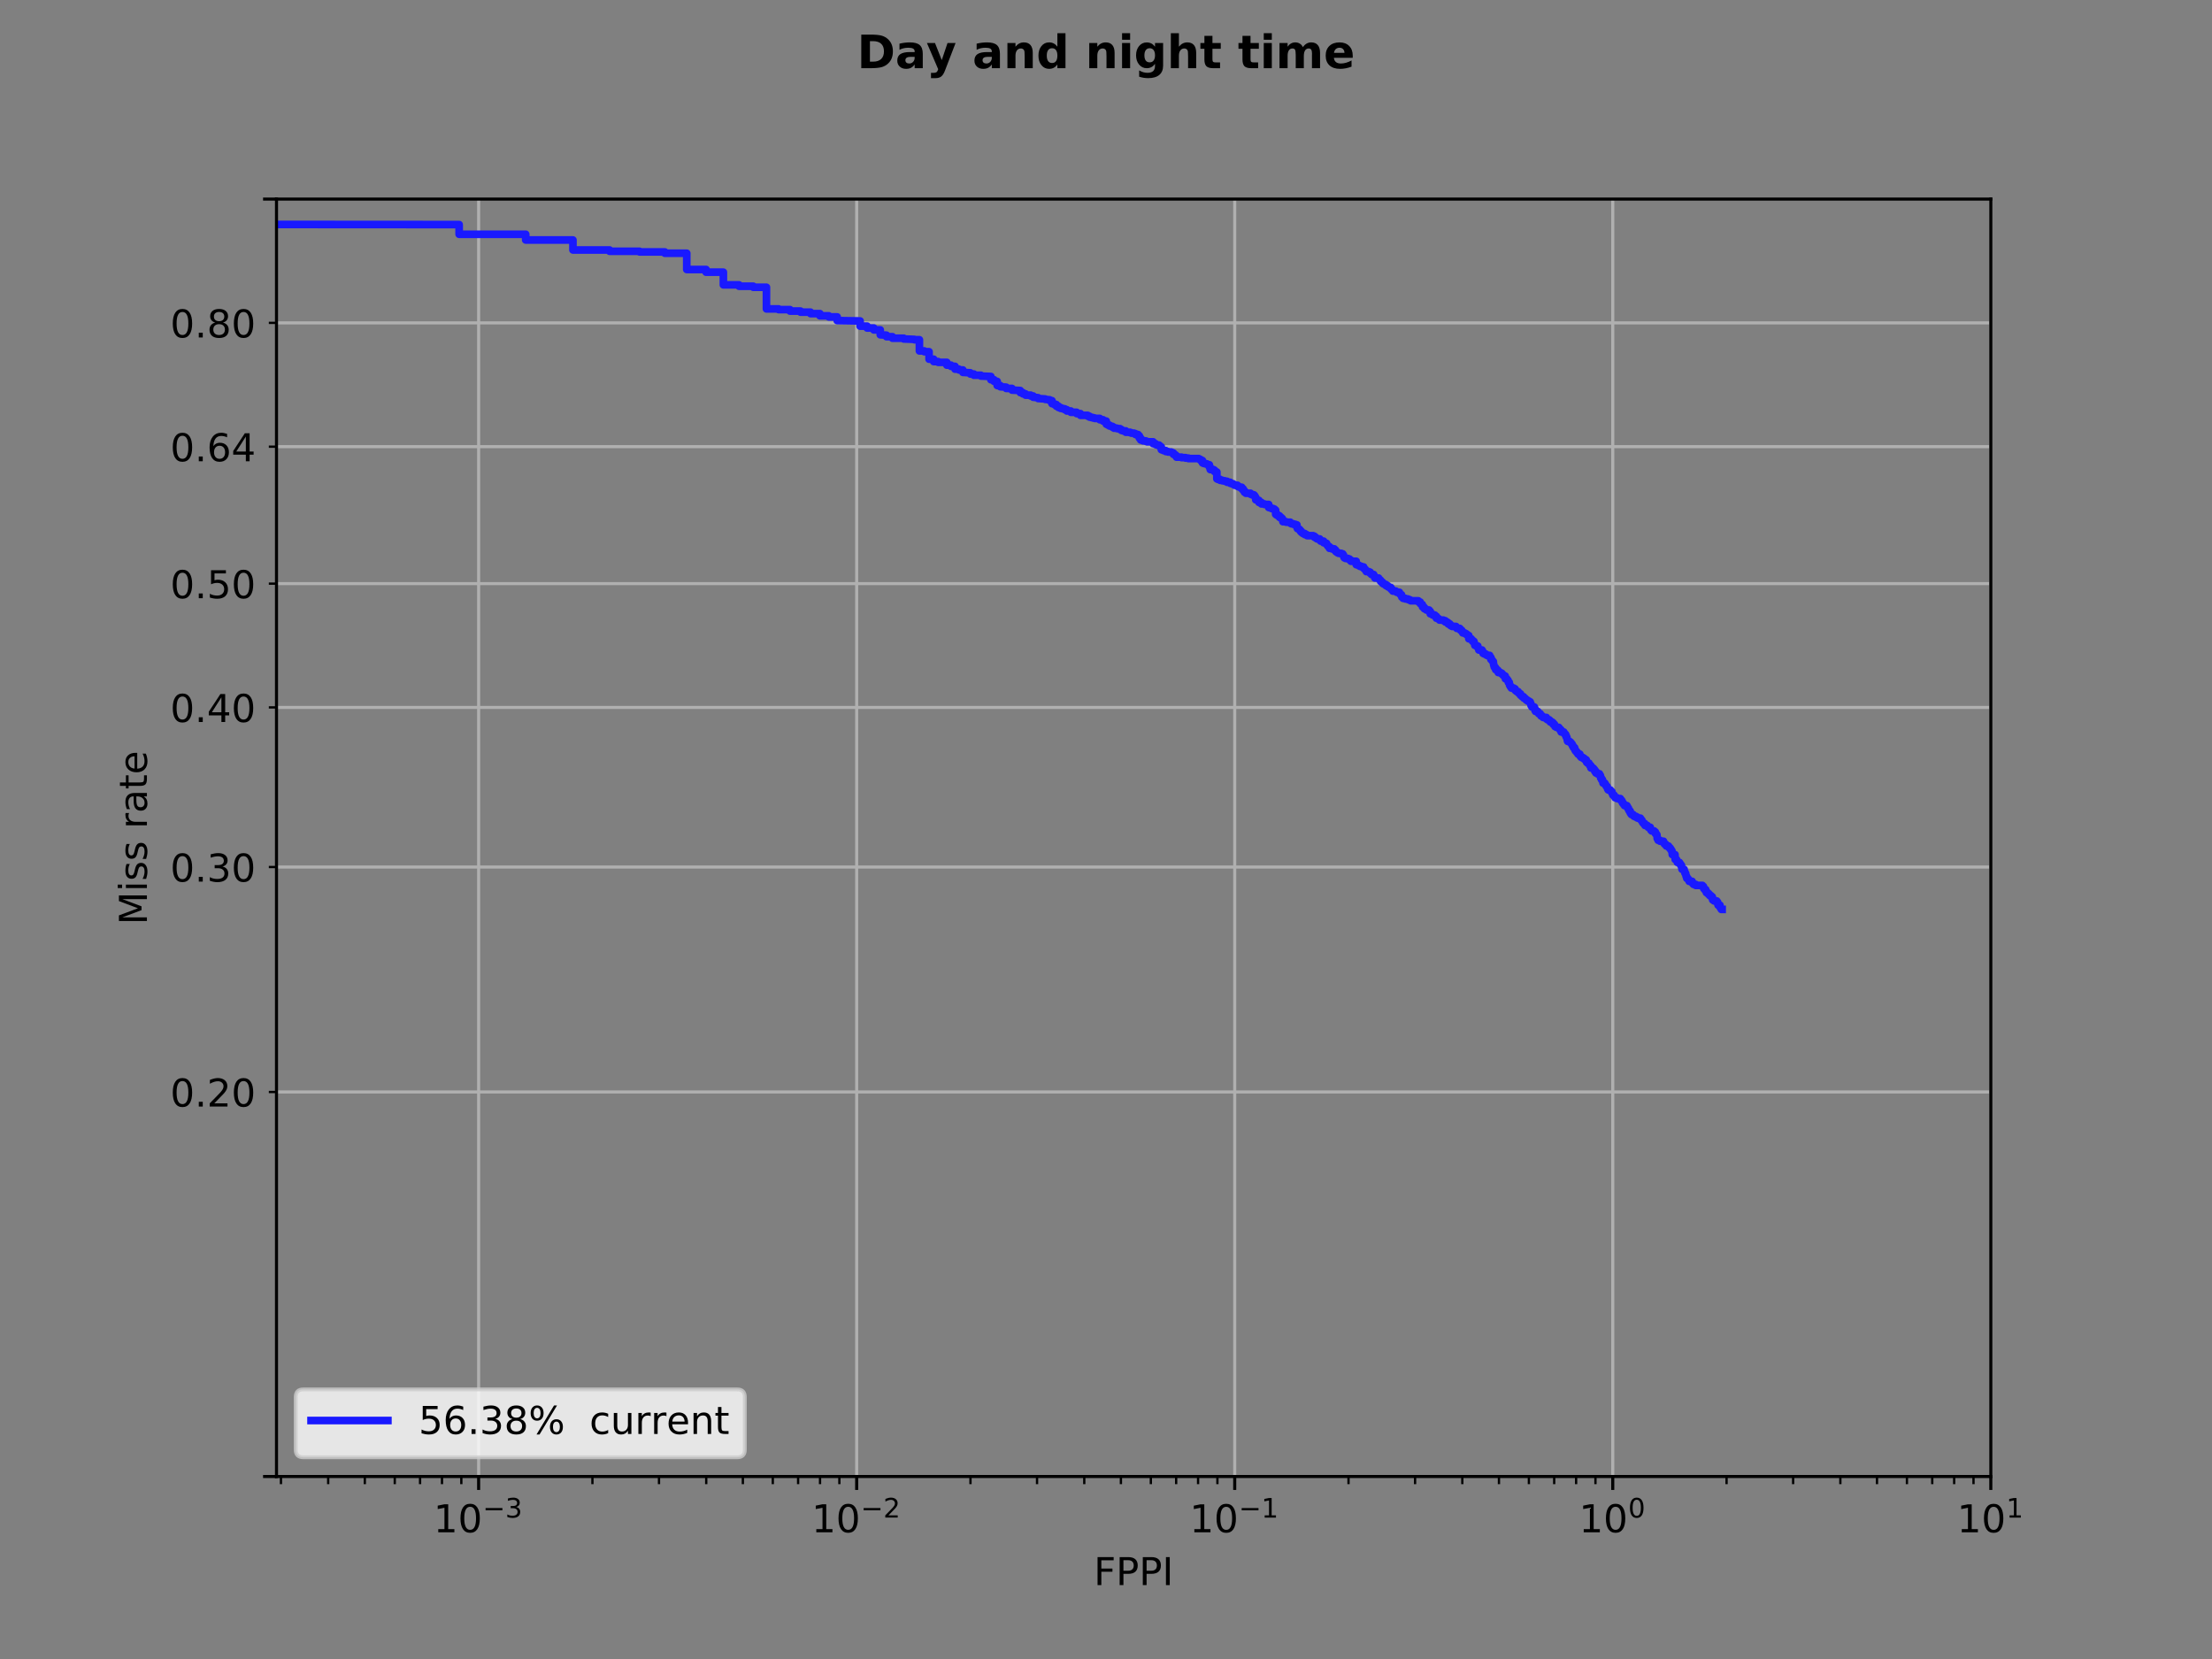 <?xml version="1.0" encoding="utf-8" standalone="no"?>
<!DOCTYPE svg PUBLIC "-//W3C//DTD SVG 1.1//EN"
  "http://www.w3.org/Graphics/SVG/1.1/DTD/svg11.dtd">
<!-- Created with matplotlib (https://matplotlib.org/) -->
<svg height="432pt" version="1.1" viewBox="0 0 576 432" width="576pt" xmlns="http://www.w3.org/2000/svg" xmlns:xlink="http://www.w3.org/1999/xlink">
 <rect x="0" y="0" width="576" height="432" fill="#808080" stroke="none"/>
 <defs>
  <style type="text/css">
*{stroke-linecap:butt;stroke-linejoin:round;}
  </style>
 </defs>
 <g id="figure_1">
  <g id="patch_1">
   <path d="M 0 432 
L 576 432 
L 576 0 
L 0 0 
z
" style="fill:none;"/>
  </g>
  <g id="axes_1">
   <g id="patch_2">
    <path d="M 72 384.48 
L 518.4 384.48 
L 518.4 51.84 
L 72 51.84 
z
" style="fill:none;"/>
   </g>
   <g id="matplotlib.axis_1">
    <g id="xtick_1">
     <g id="line2d_1">
      <path clip-path="url(#p058b553280)" d="M 124.633 384.48 
L 124.633 51.84 
" style="fill:none;stroke:#b0b0b0;stroke-linecap:square;stroke-width:0.8;"/>
     </g>
     <g id="line2d_2">
      <defs>
       <path d="M 0 0 
L 0 3.5 
" id="m78e9b62fb0" style="stroke:#000000;stroke-width:0.8;"/>
      </defs>
      <g>
       <use style="stroke:#000000;stroke-width:0.8;" x="124.633" xlink:href="#m78e9b62fb0" y="384.48"/>
      </g>
     </g>
     <g id="text_1">
      <!-- $\mathdefault{10^{-3}}$ -->
      <defs>
       <path d="M 12.406 8.297 
L 28.516 8.297 
L 28.516 63.922 
L 10.984 60.406 
L 10.984 69.391 
L 28.422 72.906 
L 38.281 72.906 
L 38.281 8.297 
L 54.391 8.297 
L 54.391 0 
L 12.406 0 
z
" id="DejaVuSans-49"/>
       <path d="M 31.781 66.406 
Q 24.172 66.406 20.328 58.906 
Q 16.5 51.422 16.5 36.375 
Q 16.5 21.391 20.328 13.891 
Q 24.172 6.391 31.781 6.391 
Q 39.453 6.391 43.281 13.891 
Q 47.125 21.391 47.125 36.375 
Q 47.125 51.422 43.281 58.906 
Q 39.453 66.406 31.781 66.406 
z
M 31.781 74.219 
Q 44.047 74.219 50.516 64.516 
Q 56.984 54.828 56.984 36.375 
Q 56.984 17.969 50.516 8.266 
Q 44.047 -1.422 31.781 -1.422 
Q 19.531 -1.422 13.062 8.266 
Q 6.594 17.969 6.594 36.375 
Q 6.594 54.828 13.062 64.516 
Q 19.531 74.219 31.781 74.219 
z
" id="DejaVuSans-48"/>
       <path d="M 10.594 35.5 
L 73.188 35.5 
L 73.188 27.203 
L 10.594 27.203 
z
" id="DejaVuSans-8722"/>
       <path d="M 40.578 39.312 
Q 47.656 37.797 51.625 33 
Q 55.609 28.219 55.609 21.188 
Q 55.609 10.406 48.188 4.484 
Q 40.766 -1.422 27.094 -1.422 
Q 22.516 -1.422 17.656 -0.516 
Q 12.797 0.391 7.625 2.203 
L 7.625 11.719 
Q 11.719 9.328 16.594 8.109 
Q 21.484 6.891 26.812 6.891 
Q 36.078 6.891 40.938 10.547 
Q 45.797 14.203 45.797 21.188 
Q 45.797 27.641 41.281 31.266 
Q 36.766 34.906 28.719 34.906 
L 20.219 34.906 
L 20.219 43.016 
L 29.109 43.016 
Q 36.375 43.016 40.234 45.922 
Q 44.094 48.828 44.094 54.297 
Q 44.094 59.906 40.109 62.906 
Q 36.141 65.922 28.719 65.922 
Q 24.656 65.922 20.016 65.031 
Q 15.375 64.156 9.812 62.312 
L 9.812 71.094 
Q 15.438 72.656 20.344 73.438 
Q 25.25 74.219 29.594 74.219 
Q 40.828 74.219 47.359 69.109 
Q 53.906 64.016 53.906 55.328 
Q 53.906 49.266 50.438 45.094 
Q 46.969 40.922 40.578 39.312 
z
" id="DejaVuSans-51"/>
      </defs>
      <g transform="translate(112.883 399.078)scale(0.1 -0.1)">
       <use transform="translate(0 0.766)" xlink:href="#DejaVuSans-49"/>
       <use transform="translate(63.623 0.766)" xlink:href="#DejaVuSans-48"/>
       <use transform="translate(128.203 39.047)scale(0.7)" xlink:href="#DejaVuSans-8722"/>
       <use transform="translate(186.855 39.047)scale(0.7)" xlink:href="#DejaVuSans-51"/>
      </g>
     </g>
    </g>
    <g id="xtick_2">
     <g id="line2d_3">
      <path clip-path="url(#p058b553280)" d="M 223.075 384.48 
L 223.075 51.84 
" style="fill:none;stroke:#b0b0b0;stroke-linecap:square;stroke-width:0.8;"/>
     </g>
     <g id="line2d_4">
      <g>
       <use style="stroke:#000000;stroke-width:0.8;" x="223.075" xlink:href="#m78e9b62fb0" y="384.48"/>
      </g>
     </g>
     <g id="text_2">
      <!-- $\mathdefault{10^{-2}}$ -->
      <defs>
       <path d="M 19.188 8.297 
L 53.609 8.297 
L 53.609 0 
L 7.328 0 
L 7.328 8.297 
Q 12.938 14.109 22.625 23.891 
Q 32.328 33.688 34.812 36.531 
Q 39.547 41.844 41.422 45.531 
Q 43.312 49.219 43.312 52.781 
Q 43.312 58.594 39.234 62.25 
Q 35.156 65.922 28.609 65.922 
Q 23.969 65.922 18.812 64.312 
Q 13.672 62.703 7.812 59.422 
L 7.812 69.391 
Q 13.766 71.781 18.938 73 
Q 24.125 74.219 28.422 74.219 
Q 39.75 74.219 46.484 68.547 
Q 53.219 62.891 53.219 53.422 
Q 53.219 48.922 51.531 44.891 
Q 49.859 40.875 45.406 35.406 
Q 44.188 33.984 37.641 27.219 
Q 31.109 20.453 19.188 8.297 
z
" id="DejaVuSans-50"/>
      </defs>
      <g transform="translate(211.325 399.078)scale(0.1 -0.1)">
       <use transform="translate(0 0.766)" xlink:href="#DejaVuSans-49"/>
       <use transform="translate(63.623 0.766)" xlink:href="#DejaVuSans-48"/>
       <use transform="translate(128.203 39.047)scale(0.7)" xlink:href="#DejaVuSans-8722"/>
       <use transform="translate(186.855 39.047)scale(0.7)" xlink:href="#DejaVuSans-50"/>
      </g>
     </g>
    </g>
    <g id="xtick_3">
     <g id="line2d_5">
      <path clip-path="url(#p058b553280)" d="M 321.517 384.48 
L 321.517 51.84 
" style="fill:none;stroke:#b0b0b0;stroke-linecap:square;stroke-width:0.8;"/>
     </g>
     <g id="line2d_6">
      <g>
       <use style="stroke:#000000;stroke-width:0.8;" x="321.517" xlink:href="#m78e9b62fb0" y="384.48"/>
      </g>
     </g>
     <g id="text_3">
      <!-- $\mathdefault{10^{-1}}$ -->
      <g transform="translate(309.767 399.078)scale(0.1 -0.1)">
       <use transform="translate(0 0.684)" xlink:href="#DejaVuSans-49"/>
       <use transform="translate(63.623 0.684)" xlink:href="#DejaVuSans-48"/>
       <use transform="translate(128.203 38.966)scale(0.7)" xlink:href="#DejaVuSans-8722"/>
       <use transform="translate(186.855 38.966)scale(0.7)" xlink:href="#DejaVuSans-49"/>
      </g>
     </g>
    </g>
    <g id="xtick_4">
     <g id="line2d_7">
      <path clip-path="url(#p058b553280)" d="M 419.958 384.48 
L 419.958 51.84 
" style="fill:none;stroke:#b0b0b0;stroke-linecap:square;stroke-width:0.8;"/>
     </g>
     <g id="line2d_8">
      <g>
       <use style="stroke:#000000;stroke-width:0.8;" x="419.958" xlink:href="#m78e9b62fb0" y="384.48"/>
      </g>
     </g>
     <g id="text_4">
      <!-- $\mathdefault{10^{0}}$ -->
      <g transform="translate(411.158 399.078)scale(0.1 -0.1)">
       <use transform="translate(0 0.766)" xlink:href="#DejaVuSans-49"/>
       <use transform="translate(63.623 0.766)" xlink:href="#DejaVuSans-48"/>
       <use transform="translate(128.203 39.047)scale(0.7)" xlink:href="#DejaVuSans-48"/>
      </g>
     </g>
    </g>
    <g id="xtick_5">
     <g id="line2d_9">
      <path clip-path="url(#p058b553280)" d="M 518.4 384.48 
L 518.4 51.84 
" style="fill:none;stroke:#b0b0b0;stroke-linecap:square;stroke-width:0.8;"/>
     </g>
     <g id="line2d_10">
      <g>
       <use style="stroke:#000000;stroke-width:0.8;" x="518.4" xlink:href="#m78e9b62fb0" y="384.48"/>
      </g>
     </g>
     <g id="text_5">
      <!-- $\mathdefault{10^{1}}$ -->
      <g transform="translate(509.6 399.078)scale(0.1 -0.1)">
       <use transform="translate(0 0.684)" xlink:href="#DejaVuSans-49"/>
       <use transform="translate(63.623 0.684)" xlink:href="#DejaVuSans-48"/>
       <use transform="translate(128.203 38.966)scale(0.7)" xlink:href="#DejaVuSans-49"/>
      </g>
     </g>
    </g>
    <g id="xtick_6">
     <g id="line2d_11">
      <defs>
       <path d="M 0 0 
L 0 2 
" id="mcb5f1c4980" style="stroke:#000000;stroke-width:0.6;"/>
      </defs>
      <g>
       <use style="stroke:#000000;stroke-width:0.6;" x="73.16" xlink:href="#mcb5f1c4980" y="384.48"/>
      </g>
     </g>
    </g>
    <g id="xtick_7">
     <g id="line2d_12">
      <g>
       <use style="stroke:#000000;stroke-width:0.6;" x="85.459" xlink:href="#mcb5f1c4980" y="384.48"/>
      </g>
     </g>
    </g>
    <g id="xtick_8">
     <g id="line2d_13">
      <g>
       <use style="stroke:#000000;stroke-width:0.6;" x="94.999" xlink:href="#mcb5f1c4980" y="384.48"/>
      </g>
     </g>
    </g>
    <g id="xtick_9">
     <g id="line2d_14">
      <g>
       <use style="stroke:#000000;stroke-width:0.6;" x="102.794" xlink:href="#mcb5f1c4980" y="384.48"/>
      </g>
     </g>
    </g>
    <g id="xtick_10">
     <g id="line2d_15">
      <g>
       <use style="stroke:#000000;stroke-width:0.6;" x="109.384" xlink:href="#mcb5f1c4980" y="384.48"/>
      </g>
     </g>
    </g>
    <g id="xtick_11">
     <g id="line2d_16">
      <g>
       <use style="stroke:#000000;stroke-width:0.6;" x="115.093" xlink:href="#mcb5f1c4980" y="384.48"/>
      </g>
     </g>
    </g>
    <g id="xtick_12">
     <g id="line2d_17">
      <g>
       <use style="stroke:#000000;stroke-width:0.6;" x="120.129" xlink:href="#mcb5f1c4980" y="384.48"/>
      </g>
     </g>
    </g>
    <g id="xtick_13">
     <g id="line2d_18">
      <g>
       <use style="stroke:#000000;stroke-width:0.6;" x="154.267" xlink:href="#mcb5f1c4980" y="384.48"/>
      </g>
     </g>
    </g>
    <g id="xtick_14">
     <g id="line2d_19">
      <g>
       <use style="stroke:#000000;stroke-width:0.6;" x="171.602" xlink:href="#mcb5f1c4980" y="384.48"/>
      </g>
     </g>
    </g>
    <g id="xtick_15">
     <g id="line2d_20">
      <g>
       <use style="stroke:#000000;stroke-width:0.6;" x="183.901" xlink:href="#mcb5f1c4980" y="384.48"/>
      </g>
     </g>
    </g>
    <g id="xtick_16">
     <g id="line2d_21">
      <g>
       <use style="stroke:#000000;stroke-width:0.6;" x="193.441" xlink:href="#mcb5f1c4980" y="384.48"/>
      </g>
     </g>
    </g>
    <g id="xtick_17">
     <g id="line2d_22">
      <g>
       <use style="stroke:#000000;stroke-width:0.6;" x="201.236" xlink:href="#mcb5f1c4980" y="384.48"/>
      </g>
     </g>
    </g>
    <g id="xtick_18">
     <g id="line2d_23">
      <g>
       <use style="stroke:#000000;stroke-width:0.6;" x="207.826" xlink:href="#mcb5f1c4980" y="384.48"/>
      </g>
     </g>
    </g>
    <g id="xtick_19">
     <g id="line2d_24">
      <g>
       <use style="stroke:#000000;stroke-width:0.6;" x="213.535" xlink:href="#mcb5f1c4980" y="384.48"/>
      </g>
     </g>
    </g>
    <g id="xtick_20">
     <g id="line2d_25">
      <g>
       <use style="stroke:#000000;stroke-width:0.6;" x="218.57" xlink:href="#mcb5f1c4980" y="384.48"/>
      </g>
     </g>
    </g>
    <g id="xtick_21">
     <g id="line2d_26">
      <g>
       <use style="stroke:#000000;stroke-width:0.6;" x="252.709" xlink:href="#mcb5f1c4980" y="384.48"/>
      </g>
     </g>
    </g>
    <g id="xtick_22">
     <g id="line2d_27">
      <g>
       <use style="stroke:#000000;stroke-width:0.6;" x="270.043" xlink:href="#mcb5f1c4980" y="384.48"/>
      </g>
     </g>
    </g>
    <g id="xtick_23">
     <g id="line2d_28">
      <g>
       <use style="stroke:#000000;stroke-width:0.6;" x="282.343" xlink:href="#mcb5f1c4980" y="384.48"/>
      </g>
     </g>
    </g>
    <g id="xtick_24">
     <g id="line2d_29">
      <g>
       <use style="stroke:#000000;stroke-width:0.6;" x="291.883" xlink:href="#mcb5f1c4980" y="384.48"/>
      </g>
     </g>
    </g>
    <g id="xtick_25">
     <g id="line2d_30">
      <g>
       <use style="stroke:#000000;stroke-width:0.6;" x="299.677" xlink:href="#mcb5f1c4980" y="384.48"/>
      </g>
     </g>
    </g>
    <g id="xtick_26">
     <g id="line2d_31">
      <g>
       <use style="stroke:#000000;stroke-width:0.6;" x="306.268" xlink:href="#mcb5f1c4980" y="384.48"/>
      </g>
     </g>
    </g>
    <g id="xtick_27">
     <g id="line2d_32">
      <g>
       <use style="stroke:#000000;stroke-width:0.6;" x="311.977" xlink:href="#mcb5f1c4980" y="384.48"/>
      </g>
     </g>
    </g>
    <g id="xtick_28">
     <g id="line2d_33">
      <g>
       <use style="stroke:#000000;stroke-width:0.6;" x="317.012" xlink:href="#mcb5f1c4980" y="384.48"/>
      </g>
     </g>
    </g>
    <g id="xtick_29">
     <g id="line2d_34">
      <g>
       <use style="stroke:#000000;stroke-width:0.6;" x="351.15" xlink:href="#mcb5f1c4980" y="384.48"/>
      </g>
     </g>
    </g>
    <g id="xtick_30">
     <g id="line2d_35">
      <g>
       <use style="stroke:#000000;stroke-width:0.6;" x="368.485" xlink:href="#mcb5f1c4980" y="384.48"/>
      </g>
     </g>
    </g>
    <g id="xtick_31">
     <g id="line2d_36">
      <g>
       <use style="stroke:#000000;stroke-width:0.6;" x="380.784" xlink:href="#mcb5f1c4980" y="384.48"/>
      </g>
     </g>
    </g>
    <g id="xtick_32">
     <g id="line2d_37">
      <g>
       <use style="stroke:#000000;stroke-width:0.6;" x="390.324" xlink:href="#mcb5f1c4980" y="384.48"/>
      </g>
     </g>
    </g>
    <g id="xtick_33">
     <g id="line2d_38">
      <g>
       <use style="stroke:#000000;stroke-width:0.6;" x="398.119" xlink:href="#mcb5f1c4980" y="384.48"/>
      </g>
     </g>
    </g>
    <g id="xtick_34">
     <g id="line2d_39">
      <g>
       <use style="stroke:#000000;stroke-width:0.6;" x="404.709" xlink:href="#mcb5f1c4980" y="384.48"/>
      </g>
     </g>
    </g>
    <g id="xtick_35">
     <g id="line2d_40">
      <g>
       <use style="stroke:#000000;stroke-width:0.6;" x="410.418" xlink:href="#mcb5f1c4980" y="384.48"/>
      </g>
     </g>
    </g>
    <g id="xtick_36">
     <g id="line2d_41">
      <g>
       <use style="stroke:#000000;stroke-width:0.6;" x="415.454" xlink:href="#mcb5f1c4980" y="384.48"/>
      </g>
     </g>
    </g>
    <g id="xtick_37">
     <g id="line2d_42">
      <g>
       <use style="stroke:#000000;stroke-width:0.6;" x="449.592" xlink:href="#mcb5f1c4980" y="384.48"/>
      </g>
     </g>
    </g>
    <g id="xtick_38">
     <g id="line2d_43">
      <g>
       <use style="stroke:#000000;stroke-width:0.6;" x="466.927" xlink:href="#mcb5f1c4980" y="384.48"/>
      </g>
     </g>
    </g>
    <g id="xtick_39">
     <g id="line2d_44">
      <g>
       <use style="stroke:#000000;stroke-width:0.6;" x="479.226" xlink:href="#mcb5f1c4980" y="384.48"/>
      </g>
     </g>
    </g>
    <g id="xtick_40">
     <g id="line2d_45">
      <g>
       <use style="stroke:#000000;stroke-width:0.6;" x="488.766" xlink:href="#mcb5f1c4980" y="384.48"/>
      </g>
     </g>
    </g>
    <g id="xtick_41">
     <g id="line2d_46">
      <g>
       <use style="stroke:#000000;stroke-width:0.6;" x="496.561" xlink:href="#mcb5f1c4980" y="384.48"/>
      </g>
     </g>
    </g>
    <g id="xtick_42">
     <g id="line2d_47">
      <g>
       <use style="stroke:#000000;stroke-width:0.6;" x="503.151" xlink:href="#mcb5f1c4980" y="384.48"/>
      </g>
     </g>
    </g>
    <g id="xtick_43">
     <g id="line2d_48">
      <g>
       <use style="stroke:#000000;stroke-width:0.6;" x="508.86" xlink:href="#mcb5f1c4980" y="384.48"/>
      </g>
     </g>
    </g>
    <g id="xtick_44">
     <g id="line2d_49">
      <g>
       <use style="stroke:#000000;stroke-width:0.6;" x="513.896" xlink:href="#mcb5f1c4980" y="384.48"/>
      </g>
     </g>
    </g>
    <g id="text_6">
     <!-- FPPI -->
     <defs>
      <path d="M 9.812 72.906 
L 51.703 72.906 
L 51.703 64.594 
L 19.672 64.594 
L 19.672 43.109 
L 48.578 43.109 
L 48.578 34.812 
L 19.672 34.812 
L 19.672 0 
L 9.812 0 
z
" id="DejaVuSans-70"/>
      <path d="M 19.672 64.797 
L 19.672 37.406 
L 32.078 37.406 
Q 38.969 37.406 42.719 40.969 
Q 46.484 44.531 46.484 51.125 
Q 46.484 57.672 42.719 61.234 
Q 38.969 64.797 32.078 64.797 
z
M 9.812 72.906 
L 32.078 72.906 
Q 44.344 72.906 50.609 67.359 
Q 56.891 61.812 56.891 51.125 
Q 56.891 40.328 50.609 34.812 
Q 44.344 29.297 32.078 29.297 
L 19.672 29.297 
L 19.672 0 
L 9.812 0 
z
" id="DejaVuSans-80"/>
      <path d="M 9.812 72.906 
L 19.672 72.906 
L 19.672 0 
L 9.812 0 
z
" id="DejaVuSans-73"/>
     </defs>
     <g transform="translate(284.82 412.757)scale(0.1 -0.1)">
      <use xlink:href="#DejaVuSans-70"/>
      <use x="57.52" xlink:href="#DejaVuSans-80"/>
      <use x="117.822" xlink:href="#DejaVuSans-80"/>
      <use x="178.125" xlink:href="#DejaVuSans-73"/>
     </g>
    </g>
   </g>
   <g id="matplotlib.axis_2">
    <g id="ytick_1">
     <g id="line2d_50">
      <defs>
       <path d="M 0 0 
L -3.5 0 
" id="m0de0a37d82" style="stroke:#000000;stroke-width:0.8;"/>
      </defs>
      <g>
       <use style="stroke:#000000;stroke-width:0.8;" x="72" xlink:href="#m0de0a37d82" y="384.48"/>
      </g>
     </g>
    </g>
    <g id="ytick_2">
     <g id="line2d_51">
      <g>
       <use style="stroke:#000000;stroke-width:0.8;" x="72" xlink:href="#m0de0a37d82" y="51.84"/>
      </g>
     </g>
    </g>
    <g id="ytick_3">
     <g id="line2d_52">
      <path clip-path="url(#p058b553280)" d="M 72 284.345 
L 518.4 284.345 
" style="fill:none;stroke:#b0b0b0;stroke-linecap:square;stroke-width:0.8;"/>
     </g>
     <g id="line2d_53">
      <defs>
       <path d="M 0 0 
L -2 0 
" id="mfd7c637bd8" style="stroke:#000000;stroke-width:0.6;"/>
      </defs>
      <g>
       <use style="stroke:#000000;stroke-width:0.6;" x="72" xlink:href="#mfd7c637bd8" y="284.345"/>
      </g>
     </g>
     <g id="text_7">
      <!-- 0.20 -->
      <defs>
       <path d="M 10.688 12.406 
L 21 12.406 
L 21 0 
L 10.688 0 
z
" id="DejaVuSans-46"/>
      </defs>
      <g transform="translate(44.334 288.145)scale(0.1 -0.1)">
       <use xlink:href="#DejaVuSans-48"/>
       <use x="63.623" xlink:href="#DejaVuSans-46"/>
       <use x="95.41" xlink:href="#DejaVuSans-50"/>
       <use x="159.033" xlink:href="#DejaVuSans-48"/>
      </g>
     </g>
    </g>
    <g id="ytick_4">
     <g id="line2d_54">
      <path clip-path="url(#p058b553280)" d="M 72 225.77 
L 518.4 225.77 
" style="fill:none;stroke:#b0b0b0;stroke-linecap:square;stroke-width:0.8;"/>
     </g>
     <g id="line2d_55">
      <g>
       <use style="stroke:#000000;stroke-width:0.6;" x="72" xlink:href="#mfd7c637bd8" y="225.77"/>
      </g>
     </g>
     <g id="text_8">
      <!-- 0.30 -->
      <g transform="translate(44.334 229.57)scale(0.1 -0.1)">
       <use xlink:href="#DejaVuSans-48"/>
       <use x="63.623" xlink:href="#DejaVuSans-46"/>
       <use x="95.41" xlink:href="#DejaVuSans-51"/>
       <use x="159.033" xlink:href="#DejaVuSans-48"/>
      </g>
     </g>
    </g>
    <g id="ytick_5">
     <g id="line2d_56">
      <path clip-path="url(#p058b553280)" d="M 72 184.211 
L 518.4 184.211 
" style="fill:none;stroke:#b0b0b0;stroke-linecap:square;stroke-width:0.8;"/>
     </g>
     <g id="line2d_57">
      <g>
       <use style="stroke:#000000;stroke-width:0.6;" x="72" xlink:href="#mfd7c637bd8" y="184.211"/>
      </g>
     </g>
     <g id="text_9">
      <!-- 0.40 -->
      <defs>
       <path d="M 37.797 64.312 
L 12.891 25.391 
L 37.797 25.391 
z
M 35.203 72.906 
L 47.609 72.906 
L 47.609 25.391 
L 58.016 25.391 
L 58.016 17.188 
L 47.609 17.188 
L 47.609 0 
L 37.797 0 
L 37.797 17.188 
L 4.891 17.188 
L 4.891 26.703 
z
" id="DejaVuSans-52"/>
      </defs>
      <g transform="translate(44.334 188.01)scale(0.1 -0.1)">
       <use xlink:href="#DejaVuSans-48"/>
       <use x="63.623" xlink:href="#DejaVuSans-46"/>
       <use x="95.41" xlink:href="#DejaVuSans-52"/>
       <use x="159.033" xlink:href="#DejaVuSans-48"/>
      </g>
     </g>
    </g>
    <g id="ytick_6">
     <g id="line2d_58">
      <path clip-path="url(#p058b553280)" d="M 72 151.975 
L 518.4 151.975 
" style="fill:none;stroke:#b0b0b0;stroke-linecap:square;stroke-width:0.8;"/>
     </g>
     <g id="line2d_59">
      <g>
       <use style="stroke:#000000;stroke-width:0.6;" x="72" xlink:href="#mfd7c637bd8" y="151.975"/>
      </g>
     </g>
     <g id="text_10">
      <!-- 0.50 -->
      <defs>
       <path d="M 10.797 72.906 
L 49.516 72.906 
L 49.516 64.594 
L 19.828 64.594 
L 19.828 46.734 
Q 21.969 47.469 24.109 47.828 
Q 26.266 48.188 28.422 48.188 
Q 40.625 48.188 47.75 41.5 
Q 54.891 34.812 54.891 23.391 
Q 54.891 11.625 47.562 5.094 
Q 40.234 -1.422 26.906 -1.422 
Q 22.312 -1.422 17.547 -0.641 
Q 12.797 0.141 7.719 1.703 
L 7.719 11.625 
Q 12.109 9.234 16.797 8.062 
Q 21.484 6.891 26.703 6.891 
Q 35.156 6.891 40.078 11.328 
Q 45.016 15.766 45.016 23.391 
Q 45.016 31 40.078 35.438 
Q 35.156 39.891 26.703 39.891 
Q 22.75 39.891 18.812 39.016 
Q 14.891 38.141 10.797 36.281 
z
" id="DejaVuSans-53"/>
      </defs>
      <g transform="translate(44.334 155.774)scale(0.1 -0.1)">
       <use xlink:href="#DejaVuSans-48"/>
       <use x="63.623" xlink:href="#DejaVuSans-46"/>
       <use x="95.41" xlink:href="#DejaVuSans-53"/>
       <use x="159.033" xlink:href="#DejaVuSans-48"/>
      </g>
     </g>
    </g>
    <g id="ytick_7">
     <g id="line2d_60">
      <path clip-path="url(#p058b553280)" d="M 72 116.312 
L 518.4 116.312 
" style="fill:none;stroke:#b0b0b0;stroke-linecap:square;stroke-width:0.8;"/>
     </g>
     <g id="line2d_61">
      <g>
       <use style="stroke:#000000;stroke-width:0.6;" x="72" xlink:href="#mfd7c637bd8" y="116.312"/>
      </g>
     </g>
     <g id="text_11">
      <!-- 0.64 -->
      <defs>
       <path d="M 33.016 40.375 
Q 26.375 40.375 22.484 35.828 
Q 18.609 31.297 18.609 23.391 
Q 18.609 15.531 22.484 10.953 
Q 26.375 6.391 33.016 6.391 
Q 39.656 6.391 43.531 10.953 
Q 47.406 15.531 47.406 23.391 
Q 47.406 31.297 43.531 35.828 
Q 39.656 40.375 33.016 40.375 
z
M 52.594 71.297 
L 52.594 62.312 
Q 48.875 64.062 45.094 64.984 
Q 41.312 65.922 37.594 65.922 
Q 27.828 65.922 22.672 59.328 
Q 17.531 52.734 16.797 39.406 
Q 19.672 43.656 24.016 45.922 
Q 28.375 48.188 33.594 48.188 
Q 44.578 48.188 50.953 41.516 
Q 57.328 34.859 57.328 23.391 
Q 57.328 12.156 50.688 5.359 
Q 44.047 -1.422 33.016 -1.422 
Q 20.359 -1.422 13.672 8.266 
Q 6.984 17.969 6.984 36.375 
Q 6.984 53.656 15.188 63.938 
Q 23.391 74.219 37.203 74.219 
Q 40.922 74.219 44.703 73.484 
Q 48.484 72.75 52.594 71.297 
z
" id="DejaVuSans-54"/>
      </defs>
      <g transform="translate(44.334 120.112)scale(0.1 -0.1)">
       <use xlink:href="#DejaVuSans-48"/>
       <use x="63.623" xlink:href="#DejaVuSans-46"/>
       <use x="95.41" xlink:href="#DejaVuSans-54"/>
       <use x="159.033" xlink:href="#DejaVuSans-52"/>
      </g>
     </g>
    </g>
    <g id="ytick_8">
     <g id="line2d_62">
      <path clip-path="url(#p058b553280)" d="M 72 84.076 
L 518.4 84.076 
" style="fill:none;stroke:#b0b0b0;stroke-linecap:square;stroke-width:0.8;"/>
     </g>
     <g id="line2d_63">
      <g>
       <use style="stroke:#000000;stroke-width:0.6;" x="72" xlink:href="#mfd7c637bd8" y="84.076"/>
      </g>
     </g>
     <g id="text_12">
      <!-- 0.80 -->
      <defs>
       <path d="M 31.781 34.625 
Q 24.75 34.625 20.719 30.859 
Q 16.703 27.094 16.703 20.516 
Q 16.703 13.922 20.719 10.156 
Q 24.75 6.391 31.781 6.391 
Q 38.812 6.391 42.859 10.172 
Q 46.922 13.969 46.922 20.516 
Q 46.922 27.094 42.891 30.859 
Q 38.875 34.625 31.781 34.625 
z
M 21.922 38.812 
Q 15.578 40.375 12.031 44.719 
Q 8.5 49.078 8.5 55.328 
Q 8.5 64.062 14.719 69.141 
Q 20.953 74.219 31.781 74.219 
Q 42.672 74.219 48.875 69.141 
Q 55.078 64.062 55.078 55.328 
Q 55.078 49.078 51.531 44.719 
Q 48 40.375 41.703 38.812 
Q 48.828 37.156 52.797 32.312 
Q 56.781 27.484 56.781 20.516 
Q 56.781 9.906 50.312 4.234 
Q 43.844 -1.422 31.781 -1.422 
Q 19.734 -1.422 13.25 4.234 
Q 6.781 9.906 6.781 20.516 
Q 6.781 27.484 10.781 32.312 
Q 14.797 37.156 21.922 38.812 
z
M 18.312 54.391 
Q 18.312 48.734 21.844 45.562 
Q 25.391 42.391 31.781 42.391 
Q 38.141 42.391 41.719 45.562 
Q 45.312 48.734 45.312 54.391 
Q 45.312 60.062 41.719 63.234 
Q 38.141 66.406 31.781 66.406 
Q 25.391 66.406 21.844 63.234 
Q 18.312 60.062 18.312 54.391 
z
" id="DejaVuSans-56"/>
      </defs>
      <g transform="translate(44.334 87.875)scale(0.1 -0.1)">
       <use xlink:href="#DejaVuSans-48"/>
       <use x="63.623" xlink:href="#DejaVuSans-46"/>
       <use x="95.41" xlink:href="#DejaVuSans-56"/>
       <use x="159.033" xlink:href="#DejaVuSans-48"/>
      </g>
     </g>
    </g>
    <g id="text_13">
     <!-- Miss rate -->
     <defs>
      <path d="M 9.812 72.906 
L 24.516 72.906 
L 43.109 23.297 
L 61.812 72.906 
L 76.516 72.906 
L 76.516 0 
L 66.891 0 
L 66.891 64.016 
L 48.094 14.016 
L 38.188 14.016 
L 19.391 64.016 
L 19.391 0 
L 9.812 0 
z
" id="DejaVuSans-77"/>
      <path d="M 9.422 54.688 
L 18.406 54.688 
L 18.406 0 
L 9.422 0 
z
M 9.422 75.984 
L 18.406 75.984 
L 18.406 64.594 
L 9.422 64.594 
z
" id="DejaVuSans-105"/>
      <path d="M 44.281 53.078 
L 44.281 44.578 
Q 40.484 46.531 36.375 47.5 
Q 32.281 48.484 27.875 48.484 
Q 21.188 48.484 17.844 46.438 
Q 14.5 44.391 14.5 40.281 
Q 14.5 37.156 16.891 35.375 
Q 19.281 33.594 26.516 31.984 
L 29.594 31.297 
Q 39.156 29.25 43.188 25.516 
Q 47.219 21.781 47.219 15.094 
Q 47.219 7.469 41.188 3.016 
Q 35.156 -1.422 24.609 -1.422 
Q 20.219 -1.422 15.453 -0.562 
Q 10.688 0.297 5.422 2 
L 5.422 11.281 
Q 10.406 8.688 15.234 7.391 
Q 20.062 6.109 24.812 6.109 
Q 31.156 6.109 34.562 8.281 
Q 37.984 10.453 37.984 14.406 
Q 37.984 18.062 35.516 20.016 
Q 33.062 21.969 24.703 23.781 
L 21.578 24.516 
Q 13.234 26.266 9.516 29.906 
Q 5.812 33.547 5.812 39.891 
Q 5.812 47.609 11.281 51.797 
Q 16.75 56 26.812 56 
Q 31.781 56 36.172 55.266 
Q 40.578 54.547 44.281 53.078 
z
" id="DejaVuSans-115"/>
      <path id="DejaVuSans-32"/>
      <path d="M 41.109 46.297 
Q 39.594 47.172 37.812 47.578 
Q 36.031 48 33.891 48 
Q 26.266 48 22.188 43.047 
Q 18.109 38.094 18.109 28.812 
L 18.109 0 
L 9.078 0 
L 9.078 54.688 
L 18.109 54.688 
L 18.109 46.188 
Q 20.953 51.172 25.484 53.578 
Q 30.031 56 36.531 56 
Q 37.453 56 38.578 55.875 
Q 39.703 55.766 41.062 55.516 
z
" id="DejaVuSans-114"/>
      <path d="M 34.281 27.484 
Q 23.391 27.484 19.188 25 
Q 14.984 22.516 14.984 16.5 
Q 14.984 11.719 18.141 8.906 
Q 21.297 6.109 26.703 6.109 
Q 34.188 6.109 38.703 11.406 
Q 43.219 16.703 43.219 25.484 
L 43.219 27.484 
z
M 52.203 31.203 
L 52.203 0 
L 43.219 0 
L 43.219 8.297 
Q 40.141 3.328 35.547 0.953 
Q 30.953 -1.422 24.312 -1.422 
Q 15.922 -1.422 10.953 3.297 
Q 6 8.016 6 15.922 
Q 6 25.141 12.172 29.828 
Q 18.359 34.516 30.609 34.516 
L 43.219 34.516 
L 43.219 35.406 
Q 43.219 41.609 39.141 45 
Q 35.062 48.391 27.688 48.391 
Q 23 48.391 18.547 47.266 
Q 14.109 46.141 10.016 43.891 
L 10.016 52.203 
Q 14.938 54.109 19.578 55.047 
Q 24.219 56 28.609 56 
Q 40.484 56 46.344 49.844 
Q 52.203 43.703 52.203 31.203 
z
" id="DejaVuSans-97"/>
      <path d="M 18.312 70.219 
L 18.312 54.688 
L 36.812 54.688 
L 36.812 47.703 
L 18.312 47.703 
L 18.312 18.016 
Q 18.312 11.328 20.141 9.422 
Q 21.969 7.516 27.594 7.516 
L 36.812 7.516 
L 36.812 0 
L 27.594 0 
Q 17.188 0 13.234 3.875 
Q 9.281 7.766 9.281 18.016 
L 9.281 47.703 
L 2.688 47.703 
L 2.688 54.688 
L 9.281 54.688 
L 9.281 70.219 
z
" id="DejaVuSans-116"/>
      <path d="M 56.203 29.594 
L 56.203 25.203 
L 14.891 25.203 
Q 15.484 15.922 20.484 11.062 
Q 25.484 6.203 34.422 6.203 
Q 39.594 6.203 44.453 7.469 
Q 49.312 8.734 54.109 11.281 
L 54.109 2.781 
Q 49.266 0.734 44.188 -0.344 
Q 39.109 -1.422 33.891 -1.422 
Q 20.797 -1.422 13.156 6.188 
Q 5.516 13.812 5.516 26.812 
Q 5.516 40.234 12.766 48.109 
Q 20.016 56 32.328 56 
Q 43.359 56 49.781 48.891 
Q 56.203 41.797 56.203 29.594 
z
M 47.219 32.234 
Q 47.125 39.594 43.094 43.984 
Q 39.062 48.391 32.422 48.391 
Q 24.906 48.391 20.391 44.141 
Q 15.875 39.891 15.188 32.172 
z
" id="DejaVuSans-101"/>
     </defs>
     <g transform="translate(38.255 240.818)rotate(-90)scale(0.1 -0.1)">
      <use xlink:href="#DejaVuSans-77"/>
      <use x="86.279" xlink:href="#DejaVuSans-105"/>
      <use x="114.062" xlink:href="#DejaVuSans-115"/>
      <use x="166.162" xlink:href="#DejaVuSans-115"/>
      <use x="218.262" xlink:href="#DejaVuSans-32"/>
      <use x="250.049" xlink:href="#DejaVuSans-114"/>
      <use x="291.162" xlink:href="#DejaVuSans-97"/>
      <use x="352.441" xlink:href="#DejaVuSans-116"/>
      <use x="391.65" xlink:href="#DejaVuSans-101"/>
     </g>
    </g>
   </g>
   <g id="line2d_64">
    <path clip-path="url(#p058b553280)" d="M -1 58.395 
L 119.56 58.476 
L 119.56 61.004 
L 136.894 61.004 
L 136.894 61.086 
L 136.894 62.492 
L 149.193 62.492 
L 149.193 62.576 
L 149.193 65.092 
L 158.733 65.092 
L 158.733 65.177 
L 158.733 65.431 
L 166.528 65.431 
L 166.528 65.516 
L 166.528 65.601 
L 173.119 65.601 
L 173.119 65.686 
L 173.119 65.941 
L 178.827 65.941 
L 178.827 66.026 
L 178.827 70.174 
L 183.863 70.174 
L 183.863 70.262 
L 183.863 70.877 
L 188.367 70.877 
L 188.367 70.965 
L 188.367 74.174 
L 192.442 74.174 
L 192.442 74.264 
L 192.442 74.534 
L 196.162 74.534 
L 196.162 74.625 
L 196.162 74.806 
L 199.584 74.806 
L 199.584 74.896 
L 199.584 80.436 
L 202.752 80.436 
L 202.752 80.53 
L 202.752 80.624 
L 205.702 80.624 
L 205.702 80.718 
L 205.702 81.001 
L 208.461 81.001 
L 208.461 81.096 
L 208.461 81.285 
L 211.053 81.285 
L 211.053 81.38 
L 211.053 81.664 
L 213.497 81.664 
L 213.497 81.759 
L 213.497 82.235 
L 215.808 82.235 
L 215.808 82.33 
L 215.808 82.521 
L 218.001 82.521 
L 218.001 82.617 
L 218.001 83.479 
L 223.976 83.575 
L 223.976 84.928 
L 225.796 84.928 
L 225.796 85.025 
L 225.796 85.414 
L 227.541 85.414 
L 227.541 85.512 
L 227.541 85.902 
L 229.218 85.902 
L 229.218 86 
L 229.218 87.178 
L 230.832 87.277 
L 230.832 87.672 
L 232.386 87.672 
L 232.386 87.771 
L 232.386 88.069 
L 235.336 88.069 
L 235.336 88.168 
L 235.336 88.267 
L 238.095 88.367 
L 238.095 88.466 
L 239.411 88.466 
L 239.411 88.566 
L 239.411 91.381 
L 240.687 91.381 
L 240.687 91.482 
L 240.687 91.584 
L 241.926 91.584 
L 241.926 91.685 
L 241.926 93.528 
L 243.131 93.528 
L 243.131 93.631 
L 243.131 94.148 
L 244.302 94.148 
L 244.302 94.251 
L 244.302 94.355 
L 246.553 94.355 
L 246.553 94.459 
L 246.553 95.082 
L 247.635 95.082 
L 247.635 95.187 
L 247.635 95.395 
L 248.691 95.395 
L 248.691 95.5 
L 248.691 96.128 
L 249.721 96.128 
L 249.721 96.233 
L 249.721 96.338 
L 250.727 96.338 
L 250.727 96.443 
L 250.727 96.969 
L 252.671 97.075 
L 252.671 97.392 
L 253.61 97.392 
L 253.61 97.498 
L 253.61 97.71 
L 255.43 97.71 
L 255.43 97.816 
L 255.43 97.922 
L 258.022 98.029 
L 258.022 98.881 
L 258.852 98.881 
L 258.852 98.988 
L 258.852 99.31 
L 259.666 99.31 
L 259.666 99.417 
L 259.666 100.386 
L 260.465 100.386 
L 260.465 100.494 
L 260.465 100.711 
L 262.02 100.819 
L 262.02 101.145 
L 263.521 101.145 
L 263.521 101.253 
L 263.521 101.58 
L 265.677 101.689 
L 265.677 102.235 
L 266.372 102.235 
L 266.372 102.344 
L 266.372 102.564 
L 267.056 102.564 
L 267.056 102.673 
L 267.056 102.893 
L 268.392 102.893 
L 268.392 103.003 
L 268.392 103.113 
L 269.045 103.113 
L 269.045 103.223 
L 269.045 103.444 
L 270.321 103.554 
L 270.321 103.775 
L 272.167 103.886 
L 272.167 103.997 
L 273.354 104.108 
L 273.354 104.329 
L 273.936 104.329 
L 273.936 104.441 
L 273.936 105.109 
L 274.51 105.109 
L 274.51 105.332 
L 275.076 105.332 
L 275.076 105.78 
L 275.635 105.78 
L 275.635 106.117 
L 276.187 106.117 
L 276.187 106.342 
L 276.731 106.342 
L 276.731 106.455 
L 277.269 106.455 
L 277.269 106.68 
L 277.8 106.68 
L 277.8 107.019 
L 278.843 107.019 
L 278.843 107.359 
L 280.361 107.359 
L 280.361 107.7 
L 281.344 107.7 
L 281.344 108.155 
L 283.244 108.155 
L 283.244 108.383 
L 283.706 108.383 
L 283.706 108.612 
L 284.164 108.612 
L 284.164 108.726 
L 284.616 108.726 
L 284.616 108.841 
L 285.064 108.841 
L 285.064 108.955 
L 286.379 108.955 
L 286.379 109.3 
L 287.234 109.3 
L 287.234 109.645 
L 288.073 109.645 
L 288.073 110.454 
L 288.486 110.454 
L 288.486 110.685 
L 288.895 110.685 
L 288.895 110.918 
L 289.3 110.918 
L 289.3 111.034 
L 289.702 111.034 
L 289.702 111.267 
L 290.099 111.267 
L 290.099 111.5 
L 290.884 111.5 
L 290.884 111.617 
L 291.654 111.617 
L 291.654 111.851 
L 292.034 111.851 
L 292.034 112.085 
L 292.411 112.085 
L 292.411 112.202 
L 293.154 112.202 
L 293.154 112.554 
L 294.246 112.554 
L 294.246 112.672 
L 294.604 112.672 
L 294.604 112.789 
L 295.31 112.789 
L 295.31 112.907 
L 295.659 112.907 
L 295.659 113.143 
L 296.349 113.143 
L 296.349 113.498 
L 296.69 113.498 
L 296.69 114.09 
L 297.028 114.09 
L 297.028 114.566 
L 297.363 114.566 
L 297.363 114.686 
L 297.696 114.686 
L 297.696 114.805 
L 298.353 114.805 
L 298.353 114.924 
L 298.679 114.924 
L 298.679 115.044 
L 300.268 115.044 
L 300.268 115.523 
L 300.888 115.523 
L 300.888 115.763 
L 301.194 115.763 
L 301.194 115.883 
L 301.801 115.883 
L 301.801 116.124 
L 302.101 116.124 
L 302.101 116.365 
L 302.399 116.365 
L 302.399 117.091 
L 302.694 117.091 
L 302.694 117.213 
L 302.988 117.213 
L 302.988 117.334 
L 303.57 117.334 
L 303.57 117.577 
L 304.144 117.577 
L 304.144 117.699 
L 304.99 117.699 
L 304.99 117.821 
L 305.269 117.821 
L 305.269 117.943 
L 305.546 117.943 
L 305.546 118.309 
L 305.821 118.309 
L 305.821 118.432 
L 306.094 118.432 
L 306.094 118.677 
L 306.365 118.677 
L 306.365 119.045 
L 307.697 119.045 
L 307.697 119.168 
L 308.734 119.168 
L 308.734 119.291 
L 309.495 119.291 
L 309.495 119.415 
L 312.175 119.415 
L 312.175 119.538 
L 312.411 119.538 
L 312.411 119.661 
L 312.645 119.661 
L 312.645 119.908 
L 313.11 119.908 
L 313.11 120.528 
L 313.34 120.528 
L 313.34 120.652 
L 313.798 120.652 
L 313.798 120.777 
L 314.25 120.777 
L 314.25 120.901 
L 314.474 120.901 
L 314.474 121.026 
L 314.92 121.026 
L 314.92 121.65 
L 315.141 121.65 
L 315.141 122.278 
L 316.013 122.278 
L 316.013 122.404 
L 316.229 122.404 
L 316.229 122.782 
L 316.656 122.782 
L 316.656 122.908 
L 316.868 122.908 
L 316.868 124.687 
L 317.08 124.687 
L 317.08 124.815 
L 317.707 124.815 
L 317.707 125.071 
L 318.325 125.071 
L 318.325 125.199 
L 318.934 125.199 
L 318.934 125.327 
L 319.535 125.327 
L 319.535 125.584 
L 320.323 125.584 
L 320.323 125.842 
L 320.712 125.842 
L 320.712 125.971 
L 321.097 125.971 
L 321.097 126.1 
L 321.288 126.1 
L 321.288 126.229 
L 321.479 126.229 
L 321.479 126.358 
L 322.232 126.358 
L 322.232 126.617 
L 322.418 126.617 
L 322.418 126.747 
L 322.788 126.747 
L 322.788 126.876 
L 323.338 126.876 
L 323.338 127.266 
L 323.7 127.266 
L 323.7 127.657 
L 323.88 127.657 
L 323.88 127.788 
L 324.059 127.788 
L 324.059 128.18 
L 324.416 128.18 
L 324.416 128.442 
L 325.64 128.442 
L 325.64 128.705 
L 325.983 128.705 
L 325.983 128.837 
L 326.493 128.837 
L 326.493 128.968 
L 326.662 128.968 
L 326.662 129.232 
L 326.83 129.232 
L 326.83 129.496 
L 326.997 129.496 
L 326.997 130.158 
L 327.33 130.158 
L 327.33 130.291 
L 327.824 130.291 
L 327.824 130.824 
L 328.474 130.824 
L 328.474 131.225 
L 329.273 131.225 
L 329.273 131.358 
L 330.368 131.358 
L 330.368 132.164 
L 330.828 132.164 
L 330.828 132.299 
L 331.132 132.299 
L 331.132 132.433 
L 331.585 132.433 
L 331.585 132.568 
L 331.884 132.568 
L 331.884 132.839 
L 332.181 132.839 
L 332.181 133.925 
L 332.328 133.925 
L 332.328 134.061 
L 332.768 134.061 
L 332.768 134.334 
L 333.204 134.334 
L 333.204 134.745 
L 333.635 134.745 
L 333.635 135.019 
L 333.92 135.019 
L 333.92 135.294 
L 334.062 135.294 
L 334.062 135.846 
L 334.903 135.846 
L 334.903 135.984 
L 335.999 135.984 
L 335.999 136.261 
L 336.269 136.261 
L 336.269 136.399 
L 336.803 136.399 
L 336.803 136.538 
L 337.331 136.538 
L 337.331 136.677 
L 337.723 136.677 
L 337.723 137.373 
L 337.852 137.373 
L 337.852 137.652 
L 338.111 137.652 
L 338.111 137.792 
L 338.368 137.792 
L 338.368 137.932 
L 338.495 137.932 
L 338.495 138.072 
L 338.623 138.072 
L 338.623 138.353 
L 338.877 138.353 
L 338.877 138.635 
L 339.129 138.635 
L 339.129 138.775 
L 339.254 138.775 
L 339.254 138.916 
L 339.753 138.916 
L 339.753 139.199 
L 340.246 139.199 
L 340.246 139.34 
L 340.368 139.34 
L 340.368 139.482 
L 341.927 139.482 
L 341.927 139.624 
L 342.279 139.624 
L 342.279 139.907 
L 342.628 139.907 
L 342.628 140.05 
L 342.744 140.05 
L 342.744 140.192 
L 342.974 140.192 
L 342.974 140.334 
L 343.658 140.334 
L 343.658 140.619 
L 343.771 140.619 
L 343.771 140.762 
L 343.884 140.762 
L 343.884 140.905 
L 344.664 140.905 
L 344.664 141.335 
L 344.775 141.335 
L 345.104 141.335 
L 345.104 141.478 
L 345.213 141.478 
L 345.431 141.478 
L 345.539 141.91 
L 345.647 141.91 
L 345.755 142.198 
L 345.97 142.198 
L 345.97 142.343 
L 346.077 142.343 
L 346.184 142.343 
L 346.184 142.777 
L 346.29 142.777 
L 346.819 142.777 
L 346.819 142.922 
L 346.924 142.922 
L 347.444 142.922 
L 347.444 143.212 
L 347.548 143.212 
L 347.754 143.212 
L 347.856 143.649 
L 348.061 143.649 
L 348.061 143.795 
L 348.163 143.795 
L 348.264 143.795 
L 348.264 143.941 
L 348.366 143.941 
L 348.568 143.941 
L 348.568 144.087 
L 348.669 144.087 
L 349.268 144.087 
L 349.268 144.233 
L 349.367 144.233 
L 349.663 144.233 
L 349.761 144.526 
L 349.859 144.526 
L 349.957 145.114 
L 350.054 145.114 
L 350.054 145.261 
L 350.152 145.261 
L 350.346 145.261 
L 350.346 145.409 
L 350.442 145.409 
L 351.017 145.409 
L 351.017 145.556 
L 351.112 145.556 
L 351.397 145.556 
L 351.491 145.852 
L 351.772 145.852 
L 351.772 146.148 
L 351.866 146.148 
L 353.153 146.148 
L 353.153 147.041 
L 353.244 147.041 
L 353.604 147.041 
L 353.604 147.19 
L 353.693 147.19 
L 353.872 147.19 
L 353.872 147.34 
L 353.961 147.34 
L 354.138 147.34 
L 354.138 147.489 
L 354.226 147.489 
L 354.578 147.489 
L 354.578 147.639 
L 354.666 147.639 
L 355.101 147.639 
L 355.187 148.09 
L 355.36 148.09 
L 355.36 148.24 
L 355.446 148.24 
L 355.531 148.24 
L 355.617 148.541 
L 355.702 148.541 
L 355.788 148.843 
L 356.464 148.843 
L 356.464 148.994 
L 356.547 148.994 
L 356.798 148.994 
L 356.798 149.297 
L 356.881 149.297 
L 357.046 149.297 
L 357.129 149.601 
L 357.703 149.601 
L 357.703 149.905 
L 357.784 149.905 
L 357.865 149.905 
L 357.946 150.362 
L 358.027 150.362 
L 358.027 150.515 
L 358.108 150.515 
L 358.986 150.515 
L 359.065 150.821 
L 359.223 150.821 
L 359.223 150.974 
L 359.301 150.974 
L 359.38 150.974 
L 359.38 151.128 
L 359.458 151.128 
L 359.536 151.128 
L 359.536 151.435 
L 359.614 151.435 
L 359.769 151.435 
L 359.769 151.589 
L 359.847 151.589 
L 360.001 151.589 
L 360.001 151.897 
L 360.079 151.897 
L 360.232 151.897 
L 360.232 152.052 
L 360.309 152.052 
L 360.538 152.052 
L 360.538 152.206 
L 360.614 152.206 
L 360.918 152.206 
L 360.918 152.516 
L 360.993 152.516 
L 361.368 152.516 
L 361.443 152.826 
L 361.741 152.826 
L 361.741 152.982 
L 361.815 152.982 
L 362.183 152.982 
L 362.256 153.449 
L 362.475 153.449 
L 362.475 153.605 
L 362.548 153.605 
L 362.693 153.605 
L 362.693 153.918 
L 362.765 153.918 
L 363.483 153.918 
L 363.483 154.075 
L 363.554 154.075 
L 363.696 154.075 
L 363.696 154.231 
L 363.766 154.231 
L 364.398 154.231 
L 364.398 154.545 
L 364.467 154.545 
L 364.537 154.545 
L 364.537 154.703 
L 364.606 154.703 
L 364.675 154.703 
L 364.675 154.86 
L 364.744 154.86 
L 364.951 154.86 
L 365.02 155.492 
L 365.293 155.492 
L 365.362 155.808 
L 365.97 155.808 
L 365.97 155.967 
L 366.037 155.967 
L 366.636 155.967 
L 366.636 156.126 
L 366.702 156.126 
L 367.031 156.126 
L 367.031 156.285 
L 367.096 156.285 
L 367.357 156.285 
L 367.357 156.444 
L 367.422 156.444 
L 369.325 156.444 
L 369.387 156.763 
L 369.818 156.763 
L 369.88 157.243 
L 370.063 157.243 
L 370.063 157.403 
L 370.124 157.403 
L 370.367 157.403 
L 370.427 158.046 
L 370.789 158.046 
L 370.849 158.368 
L 370.908 158.368 
L 370.908 158.53 
L 370.968 158.53 
L 371.266 158.53 
L 371.266 158.691 
L 371.325 158.691 
L 371.443 158.691 
L 371.443 158.853 
L 371.502 158.853 
L 372.146 158.853 
L 372.204 159.178 
L 372.435 159.178 
L 372.435 159.828 
L 372.493 159.828 
L 372.895 159.828 
L 372.895 159.991 
L 372.952 159.991 
L 373.065 159.991 
L 373.065 160.155 
L 373.122 160.155 
L 373.63 160.155 
L 373.686 160.482 
L 374.021 160.482 
L 374.021 160.974 
L 374.132 160.974 
L 374.464 160.974 
L 374.464 161.139 
L 374.574 161.139 
L 374.683 161.139 
L 374.683 161.303 
L 374.793 161.303 
L 374.847 161.303 
L 374.847 161.468 
L 374.956 161.468 
L 375.871 161.468 
L 375.871 161.633 
L 375.977 161.633 
L 376.347 161.633 
L 376.347 161.964 
L 376.453 161.964 
L 376.819 161.964 
L 376.819 162.129 
L 376.923 162.129 
L 377.078 162.129 
L 377.078 162.461 
L 377.182 162.461 
L 377.541 162.461 
L 377.593 162.793 
L 377.644 162.793 
L 377.797 162.793 
L 377.797 162.96 
L 377.898 162.96 
L 378.152 162.96 
L 378.152 163.127 
L 378.252 163.127 
L 379.149 163.127 
L 379.199 163.461 
L 379.248 163.461 
L 379.346 163.461 
L 379.346 163.628 
L 379.444 163.628 
L 380.124 163.628 
L 380.124 163.795 
L 380.221 163.795 
L 380.269 163.795 
L 380.317 164.131 
L 380.365 164.131 
L 380.651 164.131 
L 380.699 164.467 
L 380.746 164.467 
L 380.841 164.467 
L 380.889 164.805 
L 380.936 164.805 
L 381.406 164.805 
L 381.406 164.973 
L 381.5 164.973 
L 381.732 164.973 
L 381.732 165.142 
L 381.825 165.142 
L 381.964 165.142 
L 381.964 165.312 
L 382.056 165.312 
L 382.148 165.312 
L 382.148 165.481 
L 382.24 165.481 
L 382.469 165.481 
L 382.469 166.331 
L 382.56 166.331 
L 383.103 166.331 
L 383.193 166.673 
L 383.416 166.673 
L 383.461 167.015 
L 383.506 167.015 
L 383.816 167.015 
L 383.905 167.53 
L 383.993 167.53 
L 384.037 168.047 
L 384.081 168.047 
L 384.387 168.047 
L 384.387 168.22 
L 384.474 168.22 
L 384.821 168.22 
L 384.864 168.739 
L 384.907 168.739 
L 384.994 168.739 
L 385.079 169.26 
L 385.929 169.26 
L 385.929 169.609 
L 386.014 169.609 
L 386.139 169.609 
L 386.181 170.133 
L 386.223 170.133 
L 386.515 170.133 
L 386.515 170.309 
L 386.597 170.309 
L 386.928 170.309 
L 386.928 170.484 
L 387.01 170.484 
L 387.174 170.484 
L 387.174 170.66 
L 387.255 170.66 
L 387.903 170.66 
L 387.983 171.188 
L 388.223 171.188 
L 388.223 171.718 
L 388.303 171.718 
L 388.462 171.718 
L 388.541 172.073 
L 388.699 172.073 
L 388.699 172.25 
L 388.778 172.25 
L 388.857 172.25 
L 388.935 173.141 
L 389.014 173.141 
L 389.092 173.679 
L 389.209 173.679 
L 389.209 173.858 
L 389.287 173.858 
L 389.442 173.858 
L 389.481 174.398 
L 389.519 174.398 
L 389.905 174.398 
L 389.905 174.579 
L 389.981 174.579 
L 390.096 174.579 
L 390.134 175.122 
L 390.172 175.122 
L 390.74 175.122 
L 390.74 175.303 
L 390.815 175.303 
L 391.077 175.303 
L 391.077 175.485 
L 391.152 175.485 
L 391.226 175.485 
L 391.226 175.666 
L 391.3 175.666 
L 391.411 175.666 
L 391.411 175.848 
L 391.522 175.848 
L 391.633 175.848 
L 391.633 176.031 
L 391.743 176.031 
L 391.963 176.031 
L 392 176.762 
L 392.073 176.762 
L 392.399 176.762 
L 392.508 177.129 
L 392.688 177.129 
L 392.76 177.682 
L 392.795 177.682 
L 393.01 177.682 
L 393.081 178.422 
L 393.117 178.422 
L 393.223 178.422 
L 393.294 178.793 
L 393.33 178.793 
L 393.506 178.793 
L 393.541 179.165 
L 393.612 179.165 
L 394.171 179.165 
L 394.171 179.352 
L 394.275 179.352 
L 394.516 179.352 
L 394.516 179.726 
L 394.619 179.726 
L 394.722 179.726 
L 394.722 179.913 
L 394.825 179.913 
L 394.961 179.913 
L 394.961 180.1 
L 395.064 180.1 
L 395.335 180.1 
L 395.436 180.476 
L 395.637 180.476 
L 395.637 180.664 
L 395.738 180.664 
L 395.938 180.664 
L 395.938 181.041 
L 396.038 181.041 
L 396.171 181.041 
L 396.171 181.23 
L 396.27 181.23 
L 396.369 181.23 
L 396.369 181.42 
L 396.468 181.42 
L 396.73 181.42 
L 396.795 181.799 
L 396.828 181.799 
L 397.12 181.799 
L 397.12 181.989 
L 397.217 181.989 
L 397.314 181.989 
L 397.314 182.179 
L 397.411 182.179 
L 397.539 182.179 
L 397.539 182.369 
L 397.635 182.369 
L 397.827 182.369 
L 397.827 182.56 
L 397.922 182.56 
L 398.144 182.56 
L 398.144 182.751 
L 398.239 182.751 
L 398.459 182.751 
L 398.491 183.134 
L 398.554 183.134 
L 398.616 183.134 
L 398.679 183.71 
L 398.71 183.71 
L 398.897 183.71 
L 398.897 184.095 
L 398.99 184.095 
L 399.544 184.095 
L 399.575 184.481 
L 399.636 184.481 
L 399.697 184.481 
L 399.727 185.063 
L 399.788 185.063 
L 399.849 185.063 
L 399.849 185.257 
L 399.94 185.257 
L 400.453 185.257 
L 400.453 185.451 
L 400.542 185.451 
L 400.572 185.451 
L 400.662 185.841 
L 401.077 185.841 
L 401.136 186.232 
L 401.166 186.232 
L 401.254 186.232 
L 401.254 186.428 
L 401.342 186.428 
L 401.605 186.428 
L 401.605 186.624 
L 401.693 186.624 
L 401.809 186.624 
L 401.809 186.821 
L 401.896 186.821 
L 402.671 186.821 
L 402.671 187.214 
L 402.756 187.214 
L 402.926 187.214 
L 402.926 187.412 
L 403.011 187.412 
L 403.404 187.412 
L 403.404 187.609 
L 403.488 187.609 
L 403.627 187.609 
L 403.683 188.005 
L 403.711 188.005 
L 404.18 188.005 
L 404.18 188.203 
L 404.29 188.203 
L 404.426 188.203 
L 404.426 188.601 
L 404.536 188.601 
L 404.78 188.601 
L 404.807 188.999 
L 404.888 188.999 
L 404.915 188.999 
L 404.915 189.199 
L 405.023 189.199 
L 405.238 189.199 
L 405.265 189.399 
L 405.345 189.399 
L 405.902 189.399 
L 405.902 189.599 
L 406.008 189.599 
L 406.06 189.599 
L 406.165 190 
L 406.453 190 
L 406.505 190.604 
L 406.557 190.604 
L 407.201 190.604 
L 407.303 191.008 
L 407.482 191.008 
L 407.507 191.211 
L 407.583 191.211 
L 407.684 191.211 
L 407.71 191.617 
L 407.785 191.617 
L 407.861 191.617 
L 407.886 192.024 
L 407.962 192.024 
L 408.037 192.024 
L 408.137 192.841 
L 408.212 192.841 
L 408.212 193.046 
L 408.312 193.046 
L 408.709 193.046 
L 408.709 193.251 
L 408.808 193.251 
L 408.98 193.251 
L 408.98 193.457 
L 409.078 193.457 
L 409.127 193.457 
L 409.151 193.663 
L 409.225 193.663 
L 409.322 193.663 
L 409.322 193.869 
L 409.42 193.869 
L 409.444 193.869 
L 409.492 194.283 
L 409.541 194.283 
L 409.686 194.283 
L 409.734 194.697 
L 409.782 194.697 
L 410.046 194.697 
L 410.118 195.321 
L 410.142 195.321 
L 410.238 195.321 
L 410.238 195.53 
L 410.333 195.53 
L 410.451 195.53 
L 410.475 195.739 
L 410.546 195.739 
L 410.594 195.739 
L 410.594 195.948 
L 410.688 195.948 
L 410.806 195.948 
L 410.9 196.367 
L 411.39 196.367 
L 411.39 196.788 
L 411.482 196.788 
L 411.529 196.788 
L 411.529 196.999 
L 411.621 196.999 
L 411.713 196.999 
L 411.713 197.21 
L 411.805 197.21 
L 412.126 197.21 
L 412.148 197.421 
L 412.217 197.421 
L 412.466 197.421 
L 412.466 197.633 
L 412.557 197.633 
L 412.714 197.633 
L 412.714 197.845 
L 412.804 197.845 
L 413.05 197.845 
L 413.139 198.482 
L 413.362 198.482 
L 413.362 198.696 
L 413.472 198.696 
L 413.737 198.696 
L 413.758 198.909 
L 413.846 198.909 
L 413.868 198.909 
L 413.956 199.337 
L 413.977 199.337 
L 414.239 199.337 
L 414.26 199.982 
L 414.347 199.982 
L 414.842 199.982 
L 414.842 200.197 
L 414.949 200.197 
L 415.055 200.197 
L 415.055 200.413 
L 415.162 200.413 
L 415.225 200.413 
L 415.268 200.845 
L 415.331 200.845 
L 415.563 200.845 
L 415.563 201.279 
L 415.668 201.279 
L 415.94 201.279 
L 415.94 201.497 
L 416.045 201.497 
L 416.5 201.497 
L 416.562 201.932 
L 416.603 201.932 
L 416.746 201.932 
L 416.807 202.589 
L 416.848 202.589 
L 416.991 202.589 
L 417.032 203.028 
L 417.093 203.028 
L 417.275 203.028 
L 417.376 203.689 
L 417.416 203.689 
L 417.416 203.91 
L 417.517 203.91 
L 417.877 203.91 
L 417.877 204.131 
L 417.977 204.131 
L 418.016 204.131 
L 418.016 204.353 
L 418.116 204.353 
L 418.155 204.353 
L 418.155 204.575 
L 418.254 204.575 
L 418.294 204.575 
L 418.294 204.798 
L 418.392 204.798 
L 418.51 204.798 
L 418.569 205.243 
L 418.608 205.243 
L 418.628 205.243 
L 418.628 205.467 
L 418.726 205.467 
L 418.765 205.467 
L 418.765 205.691 
L 418.862 205.691 
L 419.308 205.691 
L 419.308 205.915 
L 419.404 205.915 
L 419.5 205.915 
L 419.5 206.139 
L 419.596 206.139 
L 419.749 206.139 
L 419.787 206.589 
L 419.844 206.589 
L 419.901 206.589 
L 419.977 207.041 
L 419.996 207.041 
L 420.317 207.041 
L 420.411 207.494 
L 420.561 207.494 
L 420.561 207.721 
L 420.655 207.721 
L 421.064 207.721 
L 421.064 207.948 
L 421.175 207.948 
L 421.925 207.948 
L 422.033 208.404 
L 422.286 208.404 
L 422.286 208.632 
L 422.394 208.632 
L 422.411 208.632 
L 422.483 209.09 
L 422.519 209.09 
L 422.679 209.09 
L 422.679 209.319 
L 422.786 209.319 
L 422.839 209.319 
L 422.839 209.549 
L 422.946 209.549 
L 423.017 209.549 
L 423.017 209.78 
L 423.123 209.78 
L 423.648 209.78 
L 423.648 210.01 
L 423.753 210.01 
L 423.787 210.01 
L 423.857 210.472 
L 423.891 210.472 
L 424.064 210.472 
L 424.116 210.936 
L 424.167 210.936 
L 424.236 210.936 
L 424.236 211.169 
L 424.339 211.169 
L 424.493 211.169 
L 424.493 211.635 
L 424.595 211.635 
L 424.629 211.635 
L 424.629 211.868 
L 424.731 211.868 
L 424.799 211.868 
L 424.799 212.102 
L 424.901 212.102 
L 425.271 212.102 
L 425.271 212.336 
L 425.372 212.336 
L 425.489 212.336 
L 425.489 212.571 
L 425.589 212.571 
L 426.003 212.571 
L 426.003 212.806 
L 426.102 212.806 
L 426.429 212.806 
L 426.429 213.042 
L 426.527 213.042 
L 427.157 213.042 
L 427.157 213.278 
L 427.253 213.278 
L 427.269 213.278 
L 427.269 213.514 
L 427.365 213.514 
L 427.509 213.514 
L 427.509 213.751 
L 427.604 213.751 
L 427.636 213.751 
L 427.636 213.988 
L 427.747 213.988 
L 427.762 213.988 
L 427.762 214.225 
L 427.873 214.225 
L 427.968 214.225 
L 427.968 214.463 
L 428.078 214.463 
L 428.313 214.463 
L 428.344 214.94 
L 428.422 214.94 
L 428.948 214.94 
L 428.948 215.178 
L 429.056 215.178 
L 429.163 215.178 
L 429.163 215.418 
L 429.27 215.418 
L 429.725 215.418 
L 429.741 215.898 
L 429.831 215.898 
L 429.861 215.898 
L 429.861 216.138 
L 429.966 216.138 
L 430.086 216.138 
L 430.086 216.379 
L 430.191 216.379 
L 430.755 216.379 
L 430.755 216.621 
L 430.858 216.621 
L 431.035 216.621 
L 431.079 217.105 
L 431.137 217.105 
L 431.298 217.105 
L 431.298 217.347 
L 431.399 217.347 
L 431.457 217.347 
L 431.53 218.322 
L 431.559 218.322 
L 431.66 218.322 
L 431.66 218.566 
L 431.761 218.566 
L 431.775 218.566 
L 431.775 218.811 
L 431.876 218.811 
L 432.276 218.811 
L 432.276 219.057 
L 432.376 219.057 
L 433.178 219.057 
L 433.261 219.549 
L 433.275 219.549 
L 433.428 219.549 
L 433.428 219.796 
L 433.538 219.796 
L 433.718 219.796 
L 433.718 220.043 
L 433.828 220.043 
L 433.896 220.043 
L 433.896 220.291 
L 434.006 220.291 
L 434.468 220.291 
L 434.468 220.539 
L 434.576 220.539 
L 434.657 220.539 
L 434.657 220.787 
L 434.764 220.787 
L 434.898 220.787 
L 434.898 221.036 
L 435.005 221.036 
L 435.059 221.036 
L 435.059 221.285 
L 435.165 221.285 
L 435.232 221.285 
L 435.232 221.535 
L 435.338 221.535 
L 435.378 221.535 
L 435.457 222.538 
L 435.483 222.538 
L 436.177 222.538 
L 436.216 223.802 
L 436.281 223.802 
L 436.578 223.802 
L 436.668 224.311 
L 436.681 224.311 
L 436.784 224.311 
L 436.784 224.566 
L 436.886 224.566 
L 437.318 224.566 
L 437.318 224.821 
L 437.419 224.821 
L 437.495 224.821 
L 437.495 225.077 
L 437.596 225.077 
L 437.671 225.077 
L 437.671 225.334 
L 437.771 225.334 
L 437.859 225.334 
L 437.934 226.105 
L 437.959 226.105 
L 437.996 226.105 
L 437.996 226.364 
L 438.095 226.364 
L 438.54 226.364 
L 438.651 226.881 
L 438.7 226.881 
L 438.761 227.401 
L 438.81 227.401 
L 438.944 227.401 
L 439.053 228.184 
L 439.187 228.184 
L 439.223 228.708 
L 439.296 228.708 
L 439.512 228.708 
L 439.512 228.971 
L 439.62 228.971 
L 439.728 228.971 
L 439.728 229.235 
L 439.836 229.235 
L 439.848 229.235 
L 439.848 229.499 
L 439.955 229.499 
L 440.639 229.499 
L 440.733 230.028 
L 440.744 230.028 
L 440.977 230.028 
L 440.977 230.293 
L 441.081 230.293 
L 441.565 230.293 
L 441.565 230.559 
L 441.668 230.559 
L 443.304 230.559 
L 443.304 230.825 
L 443.414 230.825 
L 443.579 230.825 
L 443.633 231.359 
L 443.688 231.359 
L 443.84 231.359 
L 443.84 231.627 
L 443.948 231.627 
L 444.164 231.627 
L 444.24 232.164 
L 444.272 232.164 
L 444.337 232.164 
L 444.337 232.433 
L 444.444 232.433 
L 444.689 232.433 
L 444.689 232.703 
L 444.796 232.703 
L 444.976 232.703 
L 444.976 232.973 
L 445.081 232.973 
L 445.229 232.973 
L 445.229 233.244 
L 445.334 233.244 
L 445.564 233.244 
L 445.564 233.515 
L 445.668 233.515 
L 445.876 233.515 
L 445.969 234.332 
L 445.979 234.332 
L 446.349 234.332 
L 446.349 234.606 
L 446.452 234.606 
L 447.04 234.606 
L 447.04 234.88 
L 447.151 234.88 
L 447.261 234.88 
L 447.291 235.429 
L 447.371 235.429 
L 447.381 235.429 
L 447.381 235.704 
L 447.491 235.704 
L 447.888 235.704 
L 447.898 236.257 
L 447.997 236.257 
L 448.046 236.257 
L 448.046 236.534 
L 448.154 236.534 
L 448.232 236.534 
L 448.232 236.811 
L 448.34 236.811 
L 448.438 236.811 
L 448.438 236.811 
" style="fill:none;stroke:#1919ff;stroke-linecap:square;stroke-width:2;"/>
   </g>
   <g id="patch_3">
    <path d="M 72 384.48 
L 72 51.84 
" style="fill:none;stroke:#000000;stroke-linecap:square;stroke-linejoin:miter;stroke-width:0.8;"/>
   </g>
   <g id="patch_4">
    <path d="M 518.4 384.48 
L 518.4 51.84 
" style="fill:none;stroke:#000000;stroke-linecap:square;stroke-linejoin:miter;stroke-width:0.8;"/>
   </g>
   <g id="patch_5">
    <path d="M 72 384.48 
L 518.4 384.48 
" style="fill:none;stroke:#000000;stroke-linecap:square;stroke-linejoin:miter;stroke-width:0.8;"/>
   </g>
   <g id="patch_6">
    <path d="M 72 51.84 
L 518.4 51.84 
" style="fill:none;stroke:#000000;stroke-linecap:square;stroke-linejoin:miter;stroke-width:0.8;"/>
   </g>
   <g id="legend_1">
    <g id="patch_7">
     <path d="M 79 379.48 
L 191.95 379.48 
Q 193.95 379.48 193.95 377.48 
L 193.95 363.802 
Q 193.95 361.802 191.95 361.802 
L 79 361.802 
Q 77 361.802 77 363.802 
L 77 377.48 
Q 77 379.48 79 379.48 
z
" style="fill:#ffffff;opacity:0.8;stroke:#cccccc;stroke-linejoin:miter;"/>
    </g>
    <g id="line2d_65">
     <path d="M 81 369.9 
L 101 369.9 
" style="fill:none;stroke:#1919ff;stroke-linecap:square;stroke-width:2;"/>
    </g>
    <g id="line2d_66"/>
    <g id="text_14">
     <!-- 56.38%  current -->
     <defs>
      <path d="M 72.703 32.078 
Q 68.453 32.078 66.031 28.469 
Q 63.625 24.859 63.625 18.406 
Q 63.625 12.062 66.031 8.422 
Q 68.453 4.781 72.703 4.781 
Q 76.859 4.781 79.266 8.422 
Q 81.688 12.062 81.688 18.406 
Q 81.688 24.812 79.266 28.438 
Q 76.859 32.078 72.703 32.078 
z
M 72.703 38.281 
Q 80.422 38.281 84.953 32.906 
Q 89.5 27.547 89.5 18.406 
Q 89.5 9.281 84.938 3.922 
Q 80.375 -1.422 72.703 -1.422 
Q 64.891 -1.422 60.344 3.922 
Q 55.812 9.281 55.812 18.406 
Q 55.812 27.594 60.375 32.938 
Q 64.938 38.281 72.703 38.281 
z
M 22.312 68.016 
Q 18.109 68.016 15.688 64.375 
Q 13.281 60.75 13.281 54.391 
Q 13.281 47.953 15.672 44.328 
Q 18.062 40.719 22.312 40.719 
Q 26.562 40.719 28.969 44.328 
Q 31.391 47.953 31.391 54.391 
Q 31.391 60.688 28.953 64.344 
Q 26.516 68.016 22.312 68.016 
z
M 66.406 74.219 
L 74.219 74.219 
L 28.609 -1.422 
L 20.797 -1.422 
z
M 22.312 74.219 
Q 30.031 74.219 34.609 68.875 
Q 39.203 63.531 39.203 54.391 
Q 39.203 45.172 34.641 39.844 
Q 30.078 34.516 22.312 34.516 
Q 14.547 34.516 10.031 39.859 
Q 5.516 45.219 5.516 54.391 
Q 5.516 63.484 10.047 68.844 
Q 14.594 74.219 22.312 74.219 
z
" id="DejaVuSans-37"/>
      <path d="M 48.781 52.594 
L 48.781 44.188 
Q 44.969 46.297 41.141 47.344 
Q 37.312 48.391 33.406 48.391 
Q 24.656 48.391 19.812 42.844 
Q 14.984 37.312 14.984 27.297 
Q 14.984 17.281 19.812 11.734 
Q 24.656 6.203 33.406 6.203 
Q 37.312 6.203 41.141 7.25 
Q 44.969 8.297 48.781 10.406 
L 48.781 2.094 
Q 45.016 0.344 40.984 -0.531 
Q 36.969 -1.422 32.422 -1.422 
Q 20.062 -1.422 12.781 6.344 
Q 5.516 14.109 5.516 27.297 
Q 5.516 40.672 12.859 48.328 
Q 20.219 56 33.016 56 
Q 37.156 56 41.109 55.141 
Q 45.062 54.297 48.781 52.594 
z
" id="DejaVuSans-99"/>
      <path d="M 8.5 21.578 
L 8.5 54.688 
L 17.484 54.688 
L 17.484 21.922 
Q 17.484 14.156 20.5 10.266 
Q 23.531 6.391 29.594 6.391 
Q 36.859 6.391 41.078 11.031 
Q 45.312 15.672 45.312 23.688 
L 45.312 54.688 
L 54.297 54.688 
L 54.297 0 
L 45.312 0 
L 45.312 8.406 
Q 42.047 3.422 37.719 1 
Q 33.406 -1.422 27.688 -1.422 
Q 18.266 -1.422 13.375 4.438 
Q 8.5 10.297 8.5 21.578 
z
M 31.109 56 
z
" id="DejaVuSans-117"/>
      <path d="M 54.891 33.016 
L 54.891 0 
L 45.906 0 
L 45.906 32.719 
Q 45.906 40.484 42.875 44.328 
Q 39.844 48.188 33.797 48.188 
Q 26.516 48.188 22.312 43.547 
Q 18.109 38.922 18.109 30.906 
L 18.109 0 
L 9.078 0 
L 9.078 54.688 
L 18.109 54.688 
L 18.109 46.188 
Q 21.344 51.125 25.703 53.562 
Q 30.078 56 35.797 56 
Q 45.219 56 50.047 50.172 
Q 54.891 44.344 54.891 33.016 
z
" id="DejaVuSans-110"/>
     </defs>
     <g transform="translate(109 373.4)scale(0.1 -0.1)">
      <use xlink:href="#DejaVuSans-53"/>
      <use x="63.623" xlink:href="#DejaVuSans-54"/>
      <use x="127.246" xlink:href="#DejaVuSans-46"/>
      <use x="159.033" xlink:href="#DejaVuSans-51"/>
      <use x="222.656" xlink:href="#DejaVuSans-56"/>
      <use x="286.279" xlink:href="#DejaVuSans-37"/>
      <use x="381.299" xlink:href="#DejaVuSans-32"/>
      <use x="413.086" xlink:href="#DejaVuSans-32"/>
      <use x="444.873" xlink:href="#DejaVuSans-99"/>
      <use x="499.854" xlink:href="#DejaVuSans-117"/>
      <use x="563.232" xlink:href="#DejaVuSans-114"/>
      <use x="604.33" xlink:href="#DejaVuSans-114"/>
      <use x="645.412" xlink:href="#DejaVuSans-101"/>
      <use x="706.936" xlink:href="#DejaVuSans-110"/>
      <use x="770.314" xlink:href="#DejaVuSans-116"/>
     </g>
    </g>
   </g>
  </g>
  <g id="text_15">
   <!-- Day and night time -->
   <defs>
    <path d="M 27.984 58.688 
L 27.984 14.203 
L 34.719 14.203 
Q 46.234 14.203 52.312 19.922 
Q 58.406 25.641 58.406 36.531 
Q 58.406 47.359 52.344 53.016 
Q 46.297 58.688 34.719 58.688 
z
M 9.188 72.906 
L 29 72.906 
Q 45.609 72.906 53.734 70.531 
Q 61.859 68.172 67.672 62.5 
Q 72.797 57.562 75.281 51.109 
Q 77.781 44.672 77.781 36.531 
Q 77.781 28.266 75.281 21.797 
Q 72.797 15.328 67.672 10.406 
Q 61.812 4.734 53.609 2.359 
Q 45.406 0 29 0 
L 9.188 0 
z
" id="DejaVuSans-Bold-68"/>
    <path d="M 32.906 24.609 
Q 27.438 24.609 24.672 22.75 
Q 21.922 20.906 21.922 17.281 
Q 21.922 13.969 24.141 12.078 
Q 26.375 10.203 30.328 10.203 
Q 35.25 10.203 38.625 13.734 
Q 42 17.281 42 22.609 
L 42 24.609 
z
M 59.625 31.203 
L 59.625 0 
L 42 0 
L 42 8.109 
Q 38.484 3.125 34.078 0.844 
Q 29.688 -1.422 23.391 -1.422 
Q 14.891 -1.422 9.594 3.531 
Q 4.297 8.5 4.297 16.406 
Q 4.297 26.031 10.906 30.516 
Q 17.531 35.016 31.688 35.016 
L 42 35.016 
L 42 36.375 
Q 42 40.531 38.719 42.453 
Q 35.453 44.391 28.516 44.391 
Q 22.906 44.391 18.062 43.266 
Q 13.234 42.141 9.078 39.891 
L 9.078 53.219 
Q 14.703 54.594 20.359 55.297 
Q 26.031 56 31.688 56 
Q 46.484 56 53.047 50.172 
Q 59.625 44.344 59.625 31.203 
z
" id="DejaVuSans-Bold-97"/>
    <path d="M 1.219 54.688 
L 18.703 54.688 
L 33.406 17.578 
L 45.906 54.688 
L 63.375 54.688 
L 40.375 -5.172 
Q 36.922 -14.312 32.297 -17.938 
Q 27.688 -21.578 20.125 -21.578 
L 10.016 -21.578 
L 10.016 -10.109 
L 15.484 -10.109 
Q 19.922 -10.109 21.938 -8.688 
Q 23.969 -7.281 25.094 -3.609 
L 25.594 -2.094 
z
" id="DejaVuSans-Bold-121"/>
    <path id="DejaVuSans-Bold-32"/>
    <path d="M 63.375 33.297 
L 63.375 0 
L 45.797 0 
L 45.797 5.422 
L 45.797 25.484 
Q 45.797 32.562 45.484 35.25 
Q 45.172 37.938 44.391 39.203 
Q 43.359 40.922 41.594 41.875 
Q 39.844 42.828 37.594 42.828 
Q 32.125 42.828 29 38.594 
Q 25.875 34.375 25.875 26.906 
L 25.875 0 
L 8.406 0 
L 8.406 54.688 
L 25.875 54.688 
L 25.875 46.688 
Q 29.828 51.469 34.266 53.734 
Q 38.719 56 44.094 56 
Q 53.562 56 58.469 50.188 
Q 63.375 44.391 63.375 33.297 
z
" id="DejaVuSans-Bold-110"/>
    <path d="M 45.609 46.688 
L 45.609 75.984 
L 63.188 75.984 
L 63.188 0 
L 45.609 0 
L 45.609 7.906 
Q 42 3.078 37.641 0.828 
Q 33.297 -1.422 27.594 -1.422 
Q 17.484 -1.422 10.984 6.609 
Q 4.5 14.656 4.5 27.297 
Q 4.5 39.938 10.984 47.969 
Q 17.484 56 27.594 56 
Q 33.25 56 37.625 53.734 
Q 42 51.469 45.609 46.688 
z
M 34.078 11.281 
Q 39.703 11.281 42.656 15.375 
Q 45.609 19.484 45.609 27.297 
Q 45.609 35.109 42.656 39.203 
Q 39.703 43.312 34.078 43.312 
Q 28.516 43.312 25.562 39.203 
Q 22.609 35.109 22.609 27.297 
Q 22.609 19.484 25.562 15.375 
Q 28.516 11.281 34.078 11.281 
z
" id="DejaVuSans-Bold-100"/>
    <path d="M 8.406 54.688 
L 25.875 54.688 
L 25.875 0 
L 8.406 0 
z
M 8.406 75.984 
L 25.875 75.984 
L 25.875 61.719 
L 8.406 61.719 
z
" id="DejaVuSans-Bold-105"/>
    <path d="M 45.609 9.281 
Q 42 4.5 37.641 2.25 
Q 33.297 0 27.594 0 
Q 17.578 0 11.031 7.875 
Q 4.5 15.766 4.5 27.984 
Q 4.5 40.234 11.031 48.062 
Q 17.578 55.906 27.594 55.906 
Q 33.297 55.906 37.641 53.656 
Q 42 51.422 45.609 46.578 
L 45.609 54.688 
L 63.188 54.688 
L 63.188 5.516 
Q 63.188 -7.672 54.859 -14.625 
Q 46.531 -21.578 30.719 -21.578 
Q 25.594 -21.578 20.797 -20.797 
Q 16.016 -20.016 11.188 -18.406 
L 11.188 -4.781 
Q 15.766 -7.422 20.156 -8.719 
Q 24.562 -10.016 29 -10.016 
Q 37.594 -10.016 41.594 -6.25 
Q 45.609 -2.484 45.609 5.516 
z
M 34.078 43.312 
Q 28.656 43.312 25.625 39.297 
Q 22.609 35.297 22.609 27.984 
Q 22.609 20.453 25.531 16.578 
Q 28.469 12.703 34.078 12.703 
Q 39.547 12.703 42.578 16.703 
Q 45.609 20.703 45.609 27.984 
Q 45.609 35.297 42.578 39.297 
Q 39.547 43.312 34.078 43.312 
z
" id="DejaVuSans-Bold-103"/>
    <path d="M 63.375 33.297 
L 63.375 0 
L 45.797 0 
L 45.797 5.422 
L 45.797 25.391 
Q 45.797 32.562 45.484 35.25 
Q 45.172 37.938 44.391 39.203 
Q 43.359 40.922 41.594 41.875 
Q 39.844 42.828 37.594 42.828 
Q 32.125 42.828 29 38.594 
Q 25.875 34.375 25.875 26.906 
L 25.875 0 
L 8.406 0 
L 8.406 75.984 
L 25.875 75.984 
L 25.875 46.688 
Q 29.828 51.469 34.266 53.734 
Q 38.719 56 44.094 56 
Q 53.562 56 58.469 50.188 
Q 63.375 44.391 63.375 33.297 
z
" id="DejaVuSans-Bold-104"/>
    <path d="M 27.484 70.219 
L 27.484 54.688 
L 45.516 54.688 
L 45.516 42.188 
L 27.484 42.188 
L 27.484 19 
Q 27.484 15.188 29 13.844 
Q 30.516 12.5 35.016 12.5 
L 44 12.5 
L 44 0 
L 29 0 
Q 18.656 0 14.328 4.312 
Q 10.016 8.641 10.016 19 
L 10.016 42.188 
L 1.312 42.188 
L 1.312 54.688 
L 10.016 54.688 
L 10.016 70.219 
z
" id="DejaVuSans-Bold-116"/>
    <path d="M 59.078 45.609 
Q 62.406 50.688 66.969 53.344 
Q 71.531 56 77 56 
Q 86.422 56 91.359 50.188 
Q 96.297 44.391 96.297 33.297 
L 96.297 0 
L 78.719 0 
L 78.719 28.516 
Q 78.766 29.156 78.781 29.828 
Q 78.812 30.516 78.812 31.781 
Q 78.812 37.594 77.094 40.203 
Q 75.391 42.828 71.578 42.828 
Q 66.609 42.828 63.891 38.719 
Q 61.188 34.625 61.078 26.859 
L 61.078 0 
L 43.5 0 
L 43.5 28.516 
Q 43.5 37.594 41.938 40.203 
Q 40.375 42.828 36.375 42.828 
Q 31.344 42.828 28.609 38.703 
Q 25.875 34.578 25.875 26.906 
L 25.875 0 
L 8.297 0 
L 8.297 54.688 
L 25.875 54.688 
L 25.875 46.688 
Q 29.109 51.312 33.281 53.656 
Q 37.453 56 42.484 56 
Q 48.141 56 52.484 53.266 
Q 56.844 50.531 59.078 45.609 
z
" id="DejaVuSans-Bold-109"/>
    <path d="M 62.984 27.484 
L 62.984 22.516 
L 22.125 22.516 
Q 22.75 16.359 26.562 13.281 
Q 30.375 10.203 37.203 10.203 
Q 42.719 10.203 48.5 11.844 
Q 54.297 13.484 60.406 16.797 
L 60.406 3.328 
Q 54.203 0.984 48 -0.219 
Q 41.797 -1.422 35.594 -1.422 
Q 20.75 -1.422 12.516 6.125 
Q 4.297 13.672 4.297 27.297 
Q 4.297 40.672 12.375 48.328 
Q 20.453 56 34.625 56 
Q 47.516 56 55.25 48.234 
Q 62.984 40.484 62.984 27.484 
z
M 45.016 33.297 
Q 45.016 38.281 42.109 41.328 
Q 39.203 44.391 34.516 44.391 
Q 29.438 44.391 26.266 41.531 
Q 23.094 38.672 22.312 33.297 
z
" id="DejaVuSans-Bold-101"/>
   </defs>
   <g transform="translate(223.172 17.758)scale(0.12 -0.12)">
    <use xlink:href="#DejaVuSans-Bold-68"/>
    <use x="83.008" xlink:href="#DejaVuSans-Bold-97"/>
    <use x="150.441" xlink:href="#DejaVuSans-Bold-121"/>
    <use x="215.627" xlink:href="#DejaVuSans-Bold-32"/>
    <use x="250.441" xlink:href="#DejaVuSans-Bold-97"/>
    <use x="317.922" xlink:href="#DejaVuSans-Bold-110"/>
    <use x="389.113" xlink:href="#DejaVuSans-Bold-100"/>
    <use x="460.695" xlink:href="#DejaVuSans-Bold-32"/>
    <use x="495.51" xlink:href="#DejaVuSans-Bold-110"/>
    <use x="566.701" xlink:href="#DejaVuSans-Bold-105"/>
    <use x="600.979" xlink:href="#DejaVuSans-Bold-103"/>
    <use x="672.561" xlink:href="#DejaVuSans-Bold-104"/>
    <use x="743.752" xlink:href="#DejaVuSans-Bold-116"/>
    <use x="791.555" xlink:href="#DejaVuSans-Bold-32"/>
    <use x="826.369" xlink:href="#DejaVuSans-Bold-116"/>
    <use x="874.172" xlink:href="#DejaVuSans-Bold-105"/>
    <use x="908.449" xlink:href="#DejaVuSans-Bold-109"/>
    <use x="1012.648" xlink:href="#DejaVuSans-Bold-101"/>
   </g>
  </g>
 </g>
 <defs>
  <clipPath id="p058b553280">
   <rect height="332.64" width="446.4" x="72" y="51.84"/>
  </clipPath>
 </defs>
</svg>
